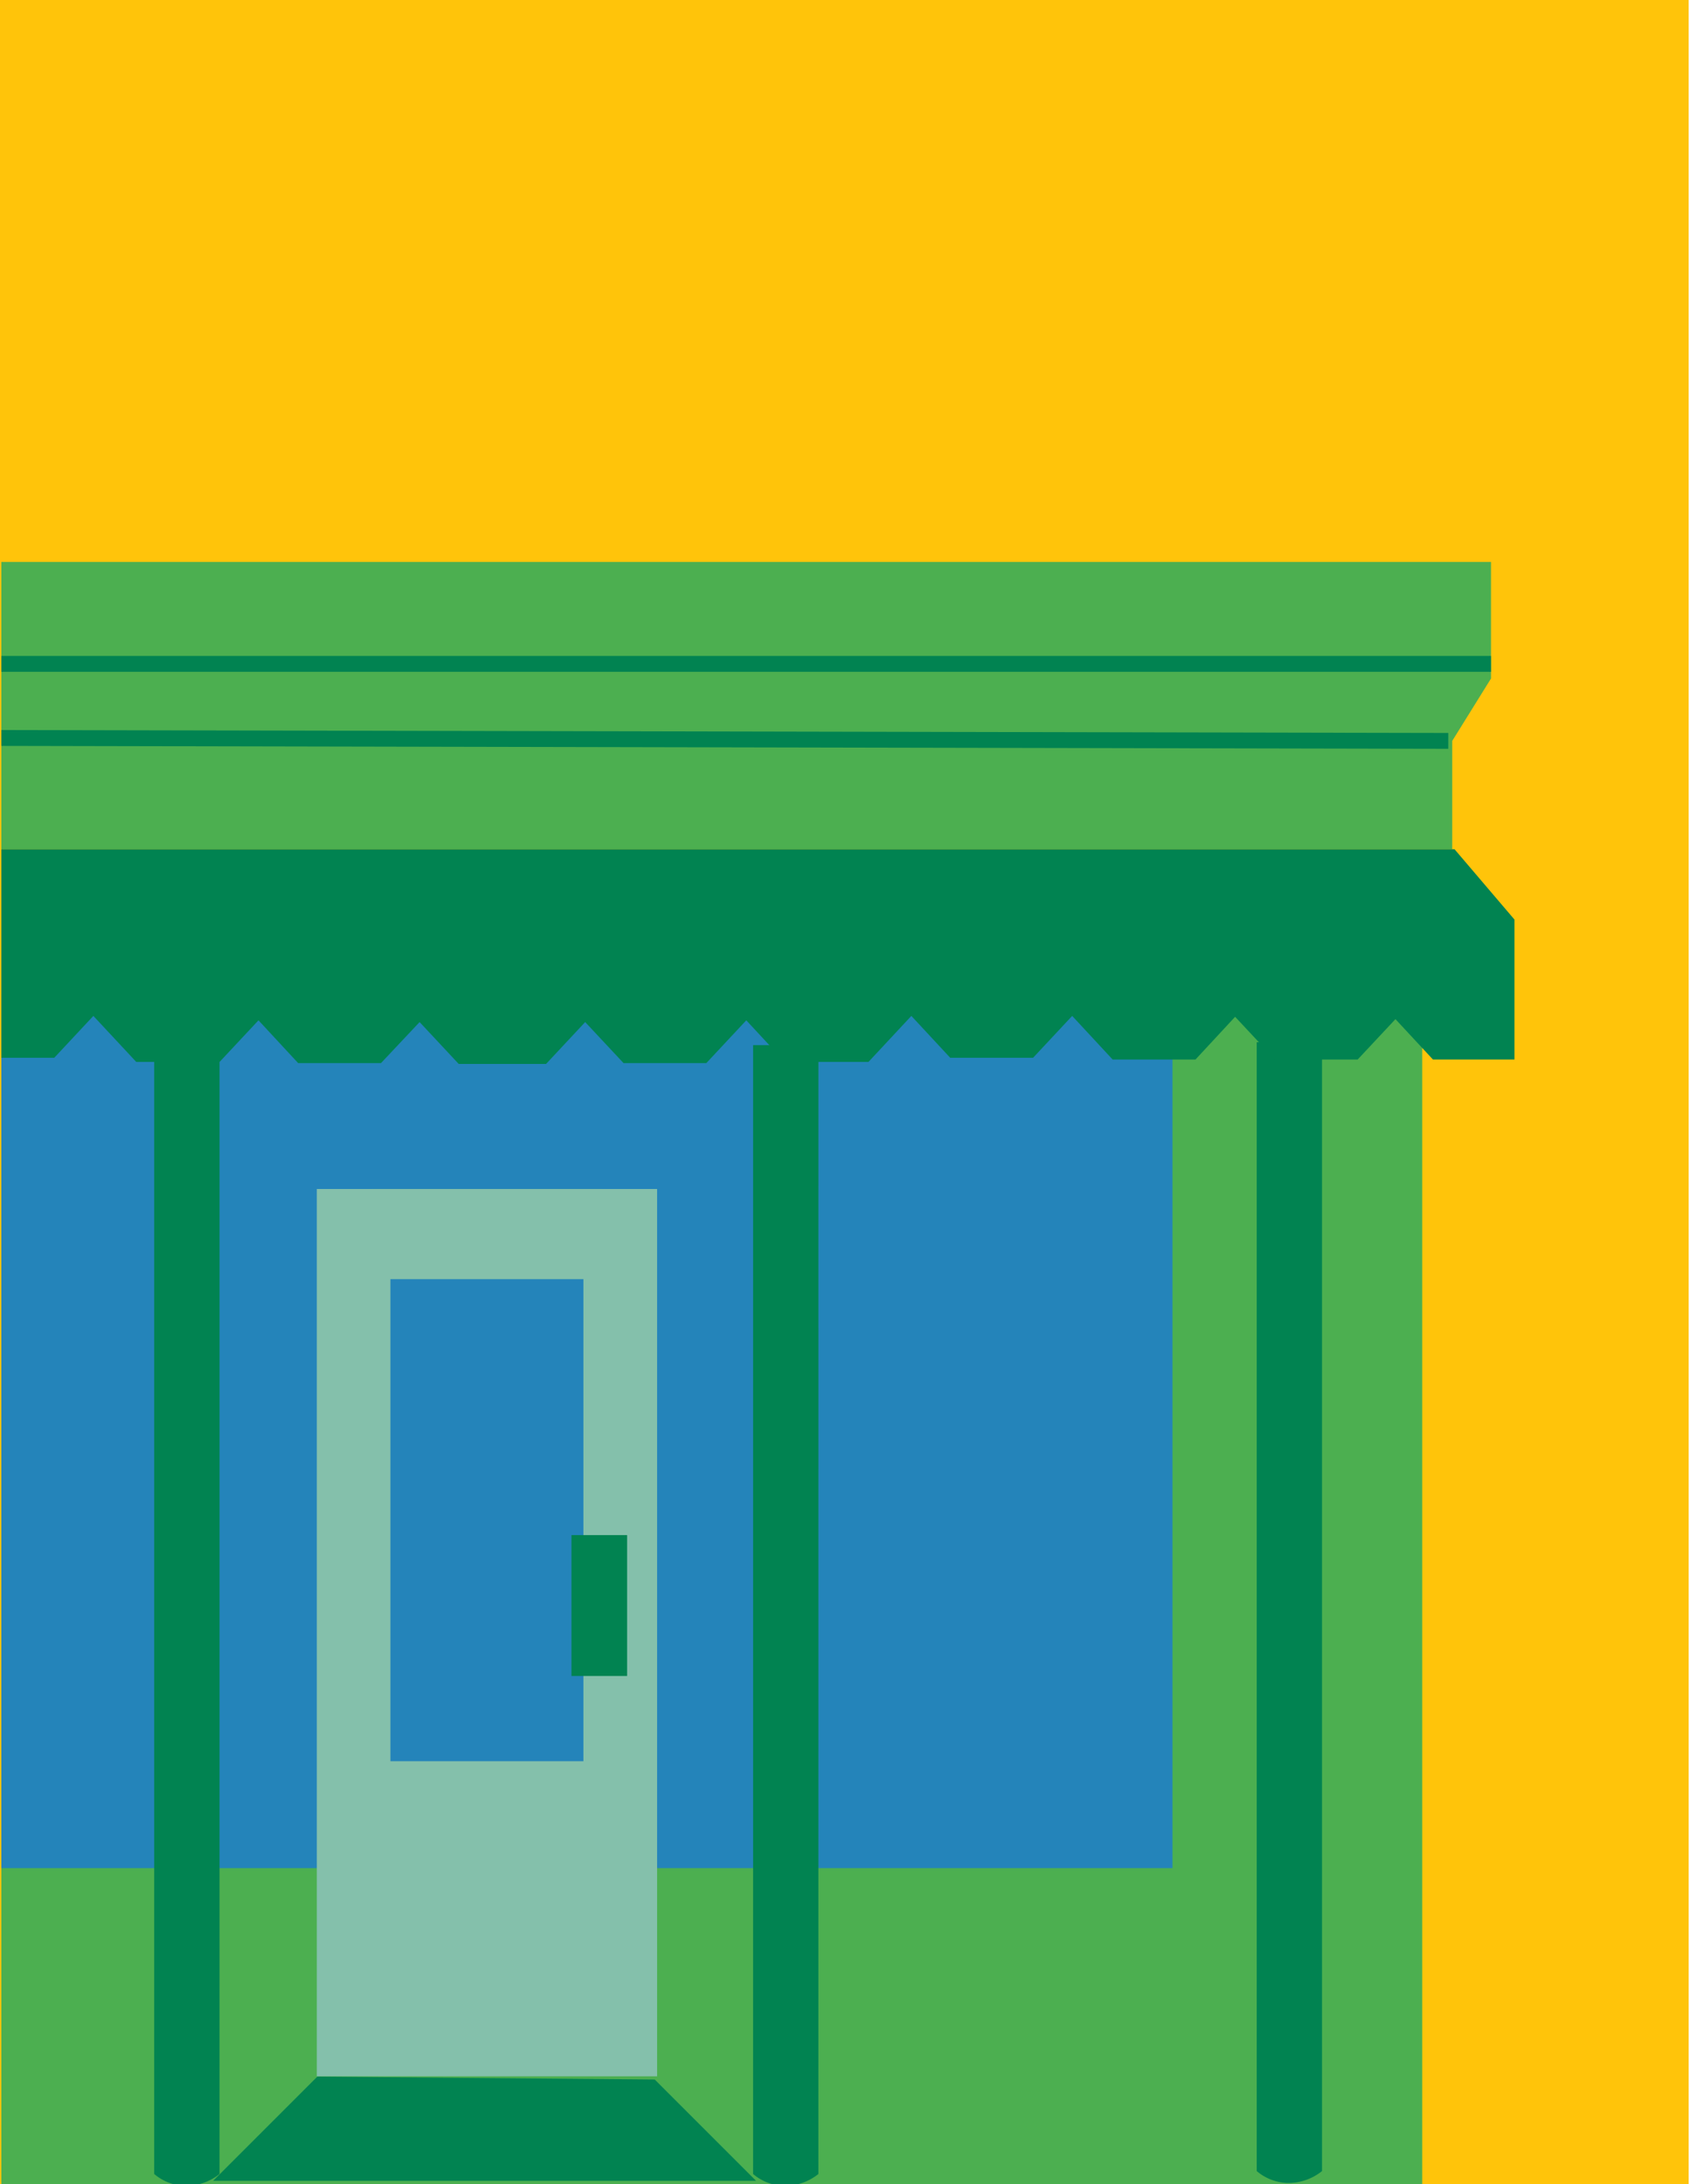 <svg xmlns="http://www.w3.org/2000/svg" xmlns:xlink="http://www.w3.org/1999/xlink" width="319.67" height="413.2" viewBox="0 0 319.67 413.2"><defs><clipPath id="a"><rect width="319.418" height="413.2" fill="#2484ba"/></clipPath></defs><g transform="translate(-298.588 -2236.399)"><rect width="319.418" height="413.2" transform="translate(298.588 2236.399)" fill="#ffc40a"/><g transform="translate(298.84 2236.399)" clip-path="url(#a)"><g transform="translate(-96.67 106.304)"><rect width="345.877" height="225.417" transform="translate(19.554 81.659)" fill="#4caf50"/><path d="M526.022,517.2,506.3,536.922H609.01l-19.168-19.168Z" transform="translate(-369.576 -230.678)" fill="#018351"/><path d="M402.1,554.3" transform="translate(-313.301 -247.225)" fill="none" stroke="#000" stroke-miterlimit="10" stroke-width="7"/><path d="M244.377,54.346V33.128L238.4,19.279V0H609.872V22.049l-7.333,11.8v20.5Z" transform="translate(-231.424)" fill="#4caf50"/><rect width="107.972" height="172.401" transform="translate(210.229 74.677)" fill="#2484ba"/><rect width="108.138" height="172.401" transform="translate(58.787 74.677)" fill="#2484ba"/><rect width="64.373" height="167.858" transform="translate(156.339 118.609)" fill="#84c0ab"/><rect width="36.508" height="91.186" transform="translate(170.27 135.671)" fill="#2484ba"/><rect width="10.526" height="26.647" transform="translate(204.513 184.09)" fill="#018351"/><path d="M488.254,378.538a10.213,10.213,0,0,1-6.7,2.247,9.461,9.461,0,0,1-5.651-2.247V165h12.354Z" transform="translate(-350.316 -73.593)" fill="#018351"/><path d="M713.854,378.538a10.213,10.213,0,0,1-6.7,2.247,9.464,9.464,0,0,1-5.651-2.247V165h12.355Z" transform="translate(-462.634 -73.593)" fill="#018351"/><rect width="64.373" height="36.951" transform="translate(156.339 81.659)" fill="#2484ba"/><line x2="356.791" y2="0.72" transform="translate(13.576 33.129)" fill="#3871b8" stroke="#018351" stroke-miterlimit="10" stroke-width="3"/><line x2="371.471" transform="translate(6.973 19.278)" fill="#3871b8" stroke="#018351" stroke-miterlimit="10" stroke-width="3"/><path d="M298.654,378.538a10.212,10.212,0,0,1-6.7,2.247,9.459,9.459,0,0,1-5.651-2.247V165h12.354Z" transform="translate(-252.785 -73.593)" fill="#018351"/><path d="M910.353,377.539a10.21,10.21,0,0,1-6.7,2.247A9.459,9.459,0,0,1,898,377.539V164h12.353Z" transform="translate(-563.868 -73.147)" fill="#018351"/><path d="M597.352,98.1l11.332,13.3v26.481H593.272l-7.1-7.645-7.152,7.645H563.4l-7.555-8.088-7.5,8.088H532.681l-7.656-8.254-7.4,7.922H501.958l-7.354-7.922-8.109,8.7H470.68l-7.3-7.867-7.555,8.088H440.159l-7.253-7.756-7.4,7.922h-16.52l-7.4-7.922-7.3,7.756H378.611l-7.5-8.088-7.354,7.867H347.988l-8.109-8.7-7.4,7.922H316.862l-7.4-7.922-7.706,8.254H286.139l-7.555-8.088-7.5,8.088H255.415l-7.1-7.645-7.1,7.645H225.8V111.4l11.332-13.3Z" transform="translate(-225.8 -43.753)" fill="#018351"/></g></g></g></svg>